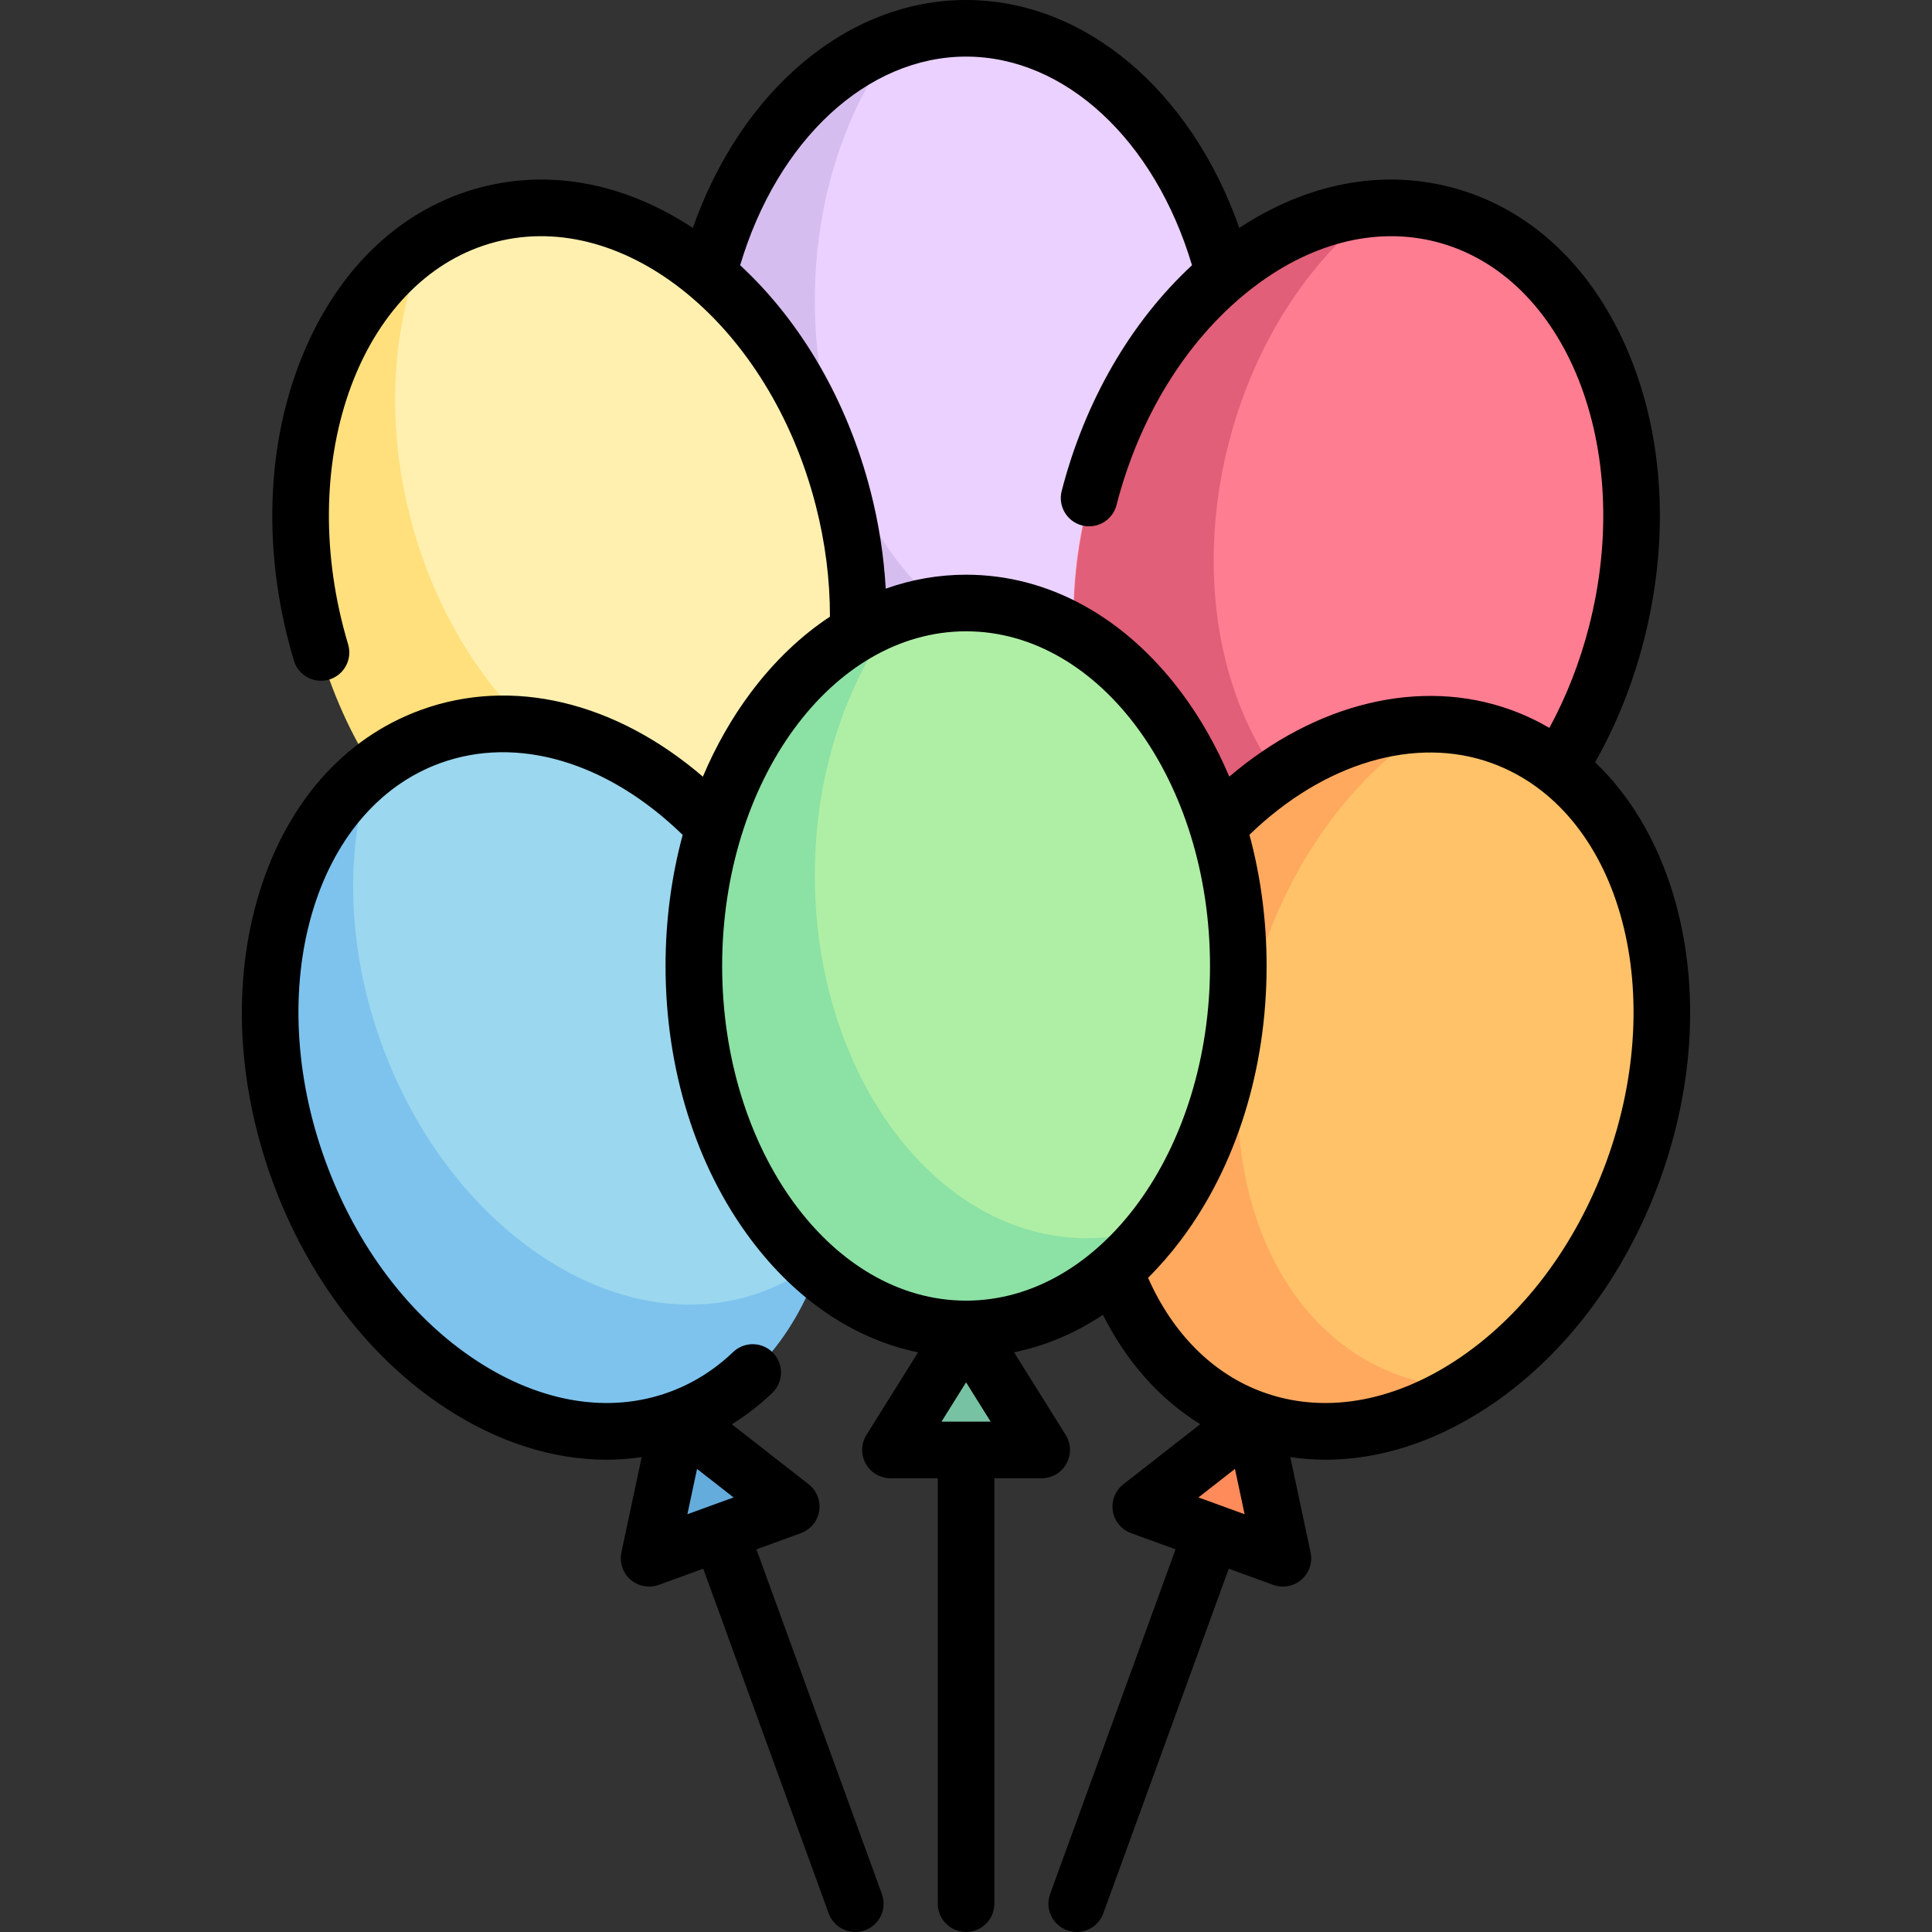 <svg id="Capa_1" enable-background="new 0 0 512.002 512.002" height="512" viewBox="0 0 512.002 512.002" width="512" xmlns="http://www.w3.org/2000/svg"><rect x="0" y="0" width="512.002" height="512.002" fill="#333333" stroke="none"/><g><g><path d="m209.681 399.255-32.762-31.421-4.9 45.129z" fill="#64acdc"/><path d="m302.321 399.255 32.767-31.435 4.895 45.143z" fill="#ff8b5a"/><path d="m235.982 384.251 20.04-40.08 20.04 40.08z" fill="#78c2a4"/><ellipse cx="256.022" cy="103.692" fill="#ead1ff" rx="72.144" ry="96.192"/><path d="m288.086 175.835c-39.844 0-72.144-43.067-72.144-96.192 0-27.055 8.406-51.46 21.89-68.938-31.021 10.765-53.954 48.254-53.954 92.986 0 53.125 32.3 96.192 72.144 96.192 19.553 0 37.26-10.411 50.254-27.254-5.821 2.021-11.895 3.206-18.19 3.206z" fill="#d6bdef"/><path d="m223.418 132.413c-13.301-51.433-55.355-85.04-93.93-75.064s-59.063 59.758-45.761 111.191c0 0 55.355 85.04 93.93 75.064s59.063-59.758 45.761-111.191z" fill="#fff0af"/><path d="m202.678 212.294c-38.575 9.976-80.629-23.632-93.93-75.064-6.774-26.193-4.747-51.926 3.932-72.223-27.338 18.189-40.153 60.226-28.953 103.533 13.301 51.433 55.355 85.04 93.93 75.064 18.93-4.896 33.467-19.409 41.829-38.968-5.129 3.414-10.713 6.082-16.808 7.658z" fill="#ffe07d"/><ellipse cx="358.472" cy="150.477" fill="#ff7d91" rx="96.192" ry="72.144" transform="matrix(.25 -.968 .968 .25 123.034 459.854)"/><path d="m371.451 228.351c-38.575-9.976-59.063-59.758-45.761-111.191 6.774-26.193 21.023-47.717 38.453-61.262-32.729 2.655-64.317 33.208-75.517 76.515-13.301 51.433 7.186 101.215 45.761 111.191 18.93 4.896 38.68-.751 55.477-13.803-6.141.499-12.318.126-18.413-1.45z" fill="#e15f78"/><path d="m214.819 260.914c-18.17-49.921-63.251-79.343-100.692-65.716s-53.063 65.144-34.893 115.065 60.993 77.364 98.434 63.737 55.321-63.165 37.151-113.086z" fill="#9bd7ee"/><path d="m201.831 342.415c-37.441 13.627-82.523-15.795-100.692-65.716-9.253-25.423-9.702-51.232-3.009-72.267-25.469 20.726-34.196 63.797-18.897 105.832 18.17 49.921 63.251 79.343 100.692 65.716 18.374-6.688 31.452-22.527 37.902-42.798-4.779 3.889-10.08 7.08-15.996 9.233z" fill="#7dc3ee"/><ellipse cx="365.018" cy="285.589" fill="#ffc269" rx="96.192" ry="72.144" transform="matrix(.342 -.94 .94 .342 -28.191 530.916)"/><path d="m370.474 364.348c-37.441-13.627-53.063-65.144-34.893-115.065 9.253-25.423 25.499-45.482 44.148-57.294-32.832-.494-67.204 26.891-82.503 68.925-18.17 49.921-2.548 101.438 34.893 115.065 18.374 6.688 38.574 2.96 56.544-8.422-6.161-.093-12.274-1.056-18.189-3.209z" fill="#ffa95f"/><ellipse cx="256.022" cy="255.995" fill="#afefa5" rx="72.144" ry="96.192"/><path d="m288.086 328.139c-39.844 0-72.144-43.067-72.144-96.192 0-27.055 8.406-51.46 21.89-68.938-31.021 10.765-53.954 48.254-53.954 92.986 0 53.125 32.3 96.192 72.144 96.192 19.553 0 37.26-10.411 50.254-27.254-5.821 2.02-11.895 3.206-18.19 3.206z" fill="#8ce1a4"/></g><path d="m443.396 236.944c-4.308-14.208-11.393-26.069-20.672-34.928 5.608-9.918 9.935-20.71 12.883-32.15 6.814-26.441 5.459-53.386-3.816-75.871-9.583-23.229-26.427-39.003-47.429-44.417-18.52-4.774-38.106-.925-55.929 10.821-12.837-36.494-41.033-60.399-72.411-60.399-31.382 0-59.574 23.903-72.41 60.4-17.823-11.745-37.406-15.594-55.929-10.821-21.002 5.413-37.846 21.187-47.429 44.417-9.275 22.484-10.631 49.429-3.816 75.872.45 1.746.938 3.495 1.449 5.198.975 3.249 3.955 5.346 7.181 5.346.714 0 1.44-.103 2.158-.318 3.968-1.19 6.219-5.372 5.028-9.339-.455-1.517-.889-3.075-1.291-4.631-12.205-47.358 5.947-93.124 40.463-102.02 34.519-8.895 72.528 22.395 84.733 69.752 2.539 9.849 3.803 19.777 3.785 29.567-7.678 5.068-14.744 11.797-20.936 20.054-5.064 6.753-9.319 14.277-12.742 22.348-23.13-19.864-50.528-26.49-74.747-17.675-20.381 7.418-35.621 24.747-42.913 48.793-7.059 23.276-5.802 50.226 3.537 75.884 9.339 25.659 25.7 47.111 46.068 60.404 13.809 9.012 28.375 13.607 42.521 13.607 3.133 0 6.243-.24 9.321-.693l-5.371 25.256c-.567 2.667.357 5.431 2.415 7.22 1.387 1.206 3.141 1.84 4.922 1.84.861 0 1.729-.148 2.564-.452l11.784-4.289 33.246 91.343c1.109 3.046 3.985 4.937 7.048 4.937.852 0 1.718-.146 2.564-.454 3.893-1.417 5.899-5.721 4.483-9.613l-33.246-91.343 11.783-4.289c2.562-.933 4.417-3.182 4.843-5.875s-.642-5.405-2.791-7.083l-20.353-15.899c3.808-2.354 7.391-5.123 10.714-8.301 2.993-2.863 3.099-7.611.236-10.604-2.863-2.994-7.611-3.099-10.604-.236-4.983 4.766-10.693 8.341-16.972 10.626-15.836 5.765-33.916 2.83-50.909-8.26-17.668-11.531-31.935-30.344-40.171-52.973-16.727-45.956-3.084-93.261 30.411-105.452 20.472-7.451 44.371-.339 64.274 19.014-2.986 11.009-4.545 22.721-4.545 34.735 0 27.306 8.037 53.06 22.63 72.518 12.083 16.111 27.489 26.414 44.294 29.873l-13.681 21.89c-1.445 2.312-1.521 5.226-.2 7.611 1.322 2.385 3.833 3.864 6.56 3.864h12.54v112.74c0 4.142 3.358 7.5 7.5 7.5s7.5-3.358 7.5-7.5v-112.739h12.54c2.727 0 5.238-1.479 6.56-3.864 1.321-2.385 1.245-5.299-.2-7.611l-13.681-21.89c8.266-1.702 16.195-5.054 23.554-9.946 6.233 12.447 15.058 22.352 25.784 28.989l-20.375 15.916c-2.149 1.679-3.217 4.391-2.791 7.083s2.281 4.942 4.843 5.875l11.783 4.289-33.244 91.336c-1.417 3.892.59 8.196 4.483 9.613.847.308 1.712.454 2.564.454 3.063 0 5.94-1.892 7.048-4.937l33.243-91.335 11.784 4.289c.835.304 1.703.452 2.564.452 1.781 0 3.535-.634 4.922-1.84 2.058-1.789 2.982-4.553 2.415-7.22l-5.371-25.256c3.078.453 6.188.693 9.321.693 14.144 0 28.713-4.596 42.521-13.607 20.368-13.293 36.729-34.745 46.068-60.404 9.342-25.66 10.598-52.609 3.54-75.885zm-261.227 164.344 2.554-12.011 9.677 7.559zm48.516-271.175c-6.141-23.826-18.3-44.783-34.535-59.821 9.9-33.214 33.644-55.292 59.872-55.292 26.225 0 49.972 22.08 59.872 55.292-16.234 15.038-28.394 35.995-34.534 59.82-1.034 4.011 1.38 8.101 5.391 9.134 4.01 1.032 8.1-1.379 9.134-5.391 6.01-23.319 18.391-43.423 34.861-56.609 15.841-12.681 33.555-17.348 49.872-13.143 34.517 8.896 52.668 54.662 40.463 102.019-2.449 9.503-5.976 18.474-10.476 26.773-3.211-1.866-6.588-3.458-10.123-4.745-23.9-8.697-51.749-1.905-74.706 17.671-3.423-8.069-7.677-15.593-12.741-22.344-15.077-20.103-35.325-31.174-57.013-31.174-7.31 0-14.455 1.263-21.295 3.7-.488-8.622-1.825-17.289-4.042-25.89zm-39.307 125.882c0-48.905 28.999-88.692 64.644-88.692s64.644 39.787 64.644 88.692-28.999 88.691-64.644 88.691c-35.645.001-64.644-39.786-64.644-88.691zm58.136 120.755 6.508-10.413 6.508 10.413zm68.088 20.086 9.677-7.559 2.554 12.011zm108.161-89.138c-8.236 22.629-22.502 41.442-40.171 52.973-16.993 11.09-35.071 14.024-50.909 8.26-13.219-4.811-23.887-15.493-30.433-30.296 3.086-3.064 6.023-6.44 8.785-10.122 14.594-19.458 22.631-45.212 22.631-72.518 0-12.025-1.562-23.747-4.553-34.766 19.667-19.065 44.02-26.344 64.24-18.984 33.494 12.192 47.137 59.498 30.41 105.453z"/></g></svg>